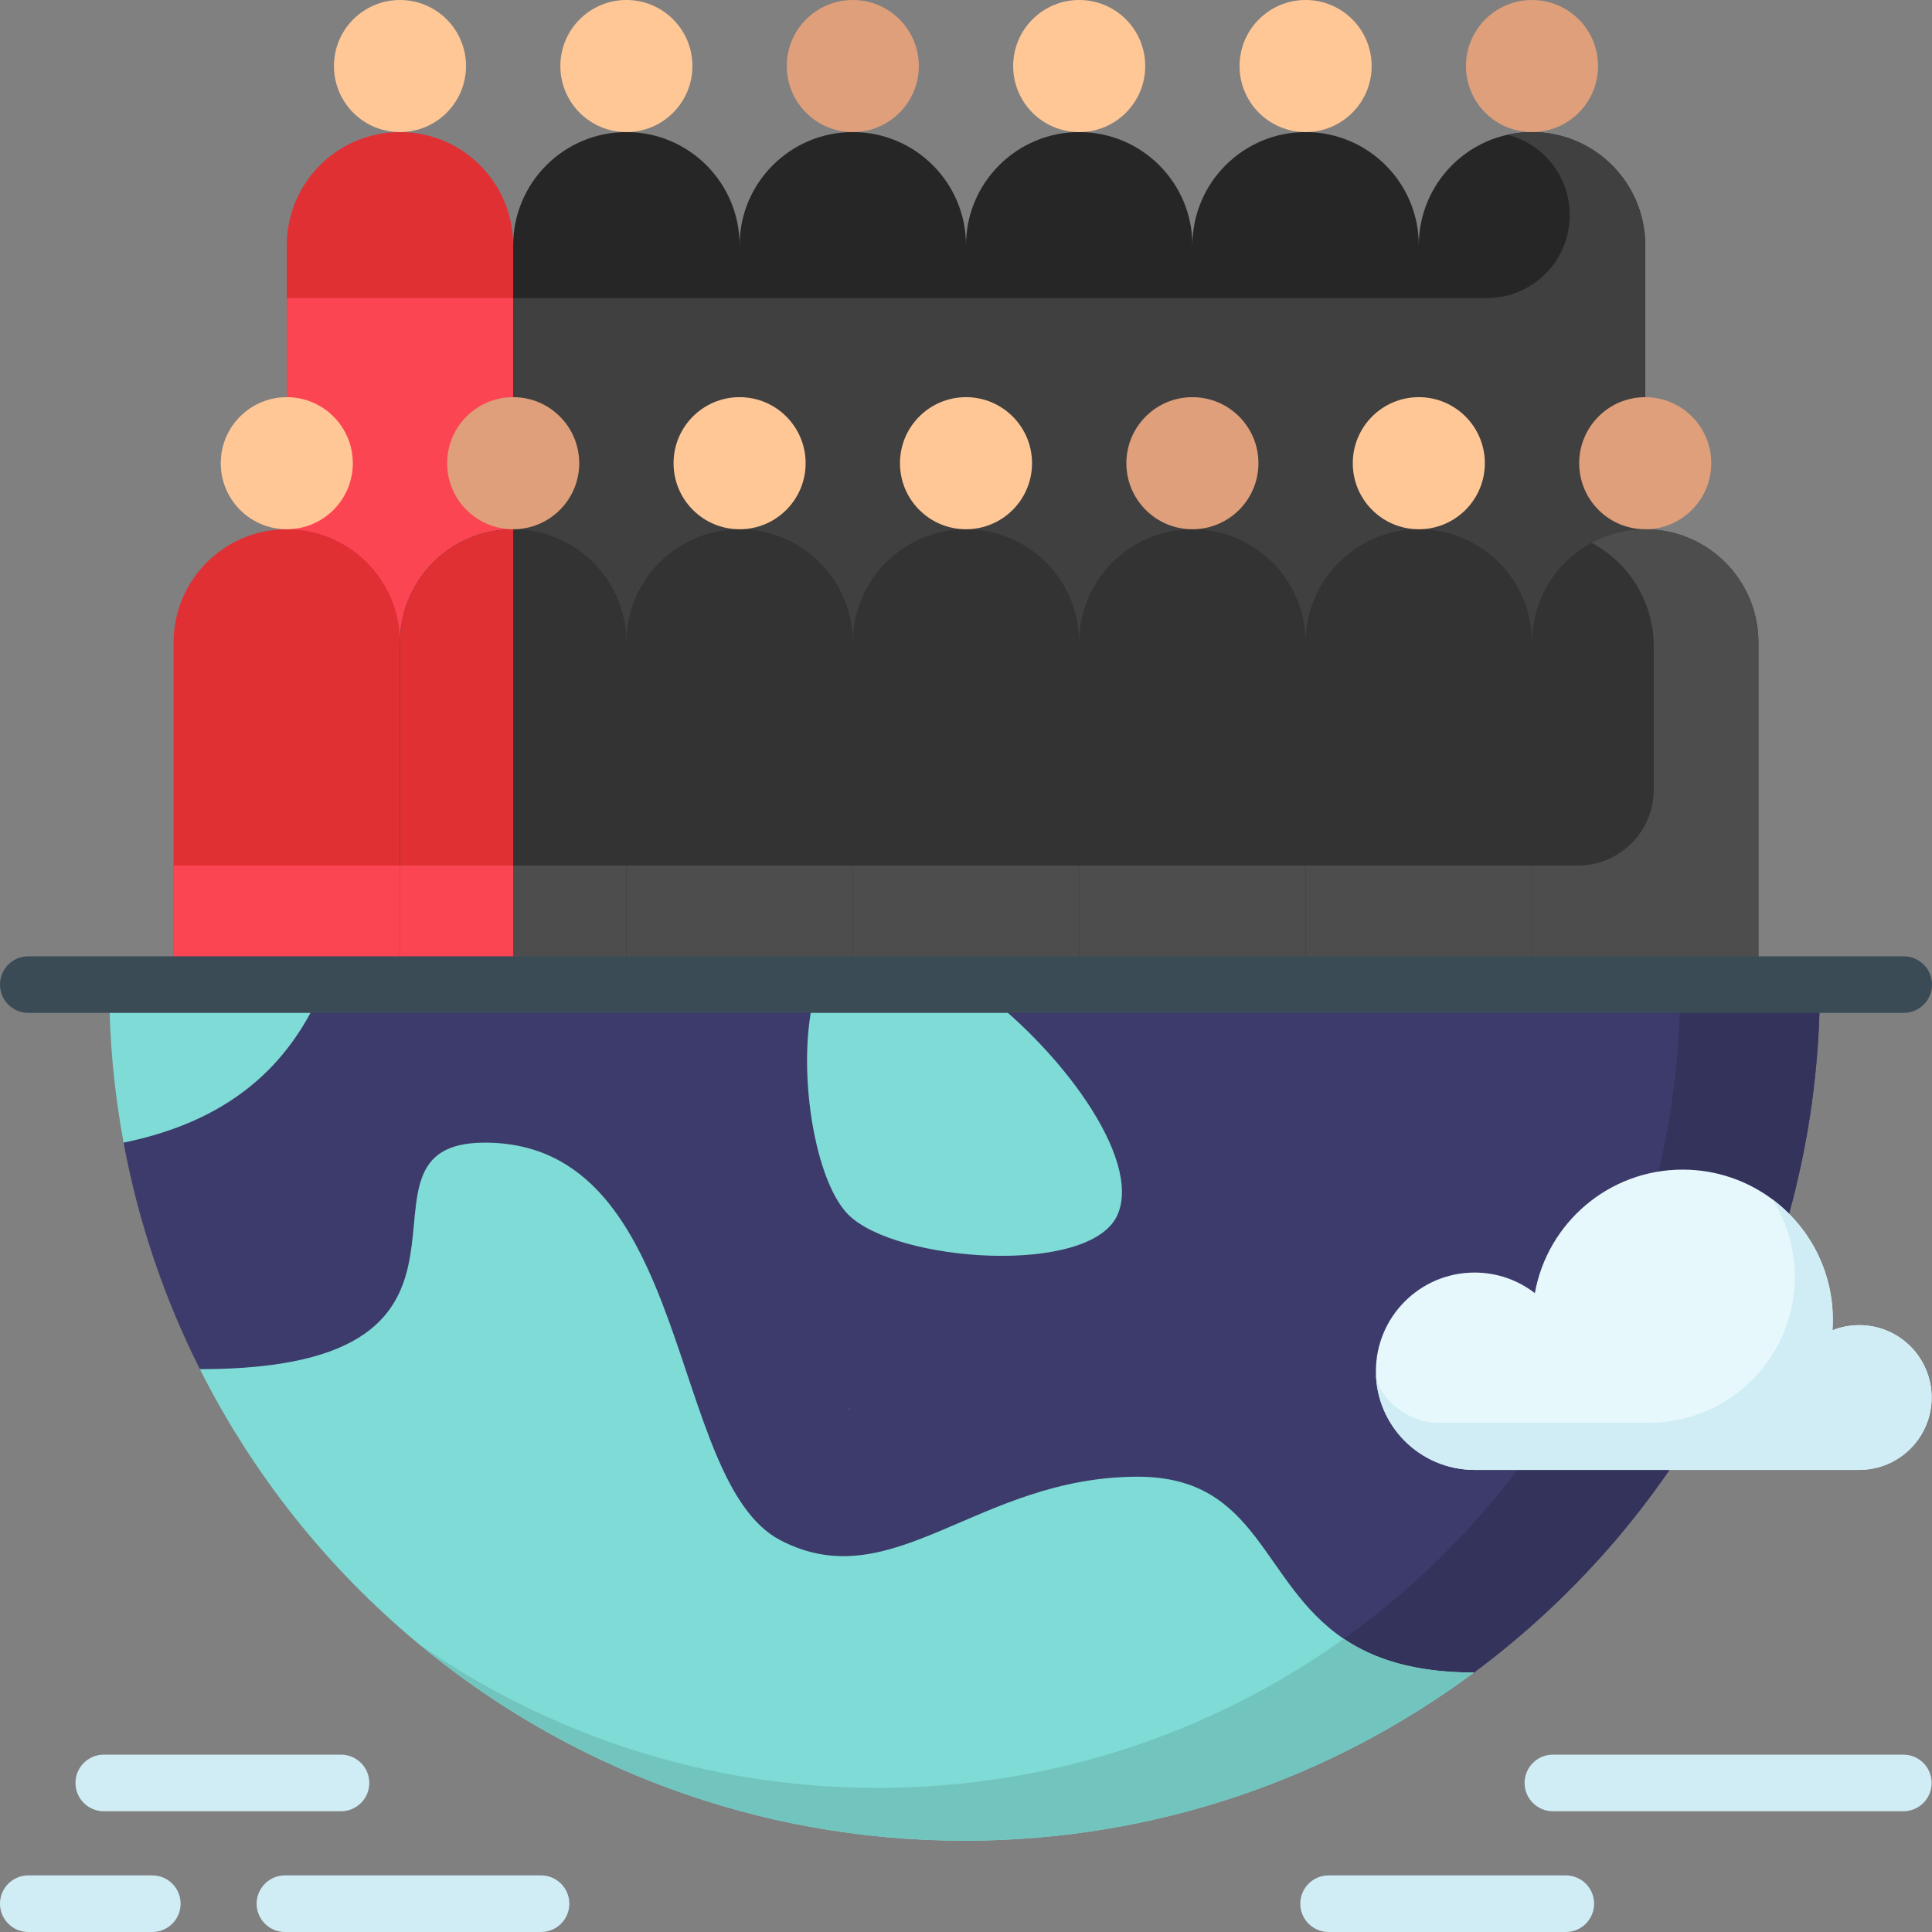 <?xml version="1.0" encoding="UTF-8" standalone="no"?>
<!DOCTYPE svg PUBLIC "-//W3C//DTD SVG 1.1//EN" "http://www.w3.org/Graphics/SVG/1.1/DTD/svg11.dtd">
<svg width="100%" height="100%" viewBox="0 0 512 512" version="1.1" xmlns="http://www.w3.org/2000/svg" xmlns:xlink="http://www.w3.org/1999/xlink" xml:space="preserve" xmlns:serif="http://www.serif.com/" style="fill-rule:evenodd;clip-rule:evenodd;stroke-linejoin:round;stroke-miterlimit:2;">
    <rect x="0" y="0" width="512" height="512" fill="#808080" stroke="none"/>
    <g>
        <g>
            <g>
                <g>
                    <path d="M136,65.01L146,253.43L76,253.43L76,65.01C76,56.72 79.36,49.22 84.79,43.79C90.22,38.36 97.72,35 106,35C122.57,35 136,48.44 136,65.01Z" style="fill:rgb(224,48,52);fill-rule:nonzero;"/>
                    <ellipse cx="106" cy="17.502" rx="17.5" ry="17.502" style="fill:rgb(255,199,150);"/>
                </g>
                <g>
                    <path d="M196,65.01L196,253.43L136,253.43L136,65.01C136,56.72 139.36,49.22 144.79,43.79C150.22,38.36 157.72,35 166,35C182.57,35 196,48.44 196,65.01Z" style="fill:rgb(38,38,38);fill-rule:nonzero;"/>
                    <ellipse cx="166" cy="17.502" rx="17.5" ry="17.502" style="fill:rgb(255,199,150);"/>
                </g>
                <g>
                    <path d="M256,65.01L266,253.43L186,253.43L196,65.01C196,56.72 199.36,49.22 204.79,43.79C210.22,38.36 217.72,35 226,35C242.57,35 256,48.44 256,65.01Z" style="fill:rgb(38,38,38);fill-rule:nonzero;"/>
                    <ellipse cx="226" cy="17.502" rx="17.5" ry="17.502" style="fill:rgb(223,159,122);"/>
                </g>
                <g>
                    <path d="M316,65.01L316,253.43L256,253.43L256,65.01C256,56.72 259.36,49.22 264.79,43.79C270.22,38.36 277.72,35 286,35C302.57,35 316,48.44 316,65.01Z" style="fill:rgb(38,38,38);fill-rule:nonzero;"/>
                    <ellipse cx="286" cy="17.502" rx="17.5" ry="17.502" style="fill:rgb(255,199,150);"/>
                </g>
                <g>
                    <path d="M376,65.01L386,253.43L306,253.43L316,65.01C316,56.72 319.36,49.22 324.79,43.79C330.22,38.36 337.72,35 346,35C362.57,35 376,48.44 376,65.01Z" style="fill:rgb(38,38,38);fill-rule:nonzero;"/>
                    <ellipse cx="346" cy="17.502" rx="17.5" ry="17.502" style="fill:rgb(255,199,150);"/>
                </g>
                <g>
                    <path d="M436,65.01L436,253.43L376,253.43L376,65.01C376,56.72 379.36,49.22 384.79,43.79C388.77,39.81 393.86,36.94 399.55,35.71C401.63,35.24 403.79,35 406,35C422.57,35 436,48.44 436,65.01Z" style="fill:rgb(38,38,38);fill-rule:nonzero;"/>
                    <ellipse cx="406" cy="17.502" rx="17.5" ry="17.502" style="fill:rgb(223,159,122);"/>
                </g>
            </g>
            <g>
                <rect x="76" y="79" width="60" height="174.43" style="fill:rgb(251,69,82);fill-rule:nonzero;"/>
                <rect x="196" y="79" width="60" height="174.43" style="fill:rgb(64,64,64);fill-rule:nonzero;"/>
                <rect x="316" y="79" width="60" height="174.43" style="fill:rgb(64,64,64);fill-rule:nonzero;"/>
            </g>
            <g>
                <rect x="136" y="79" width="60" height="174.43" style="fill:rgb(64,64,64);fill-rule:nonzero;"/>
                <rect x="256" y="79" width="60" height="174.43" style="fill:rgb(64,64,64);fill-rule:nonzero;"/>
                <path d="M406,35C403.79,35 401.63,35.24 399.55,35.71C403.4,36.7 406.84,38.72 409.56,41.44C413.54,45.42 416,50.92 416,57C416,69.15 406.15,79 394,79L376,79L376,253.43L436,253.43L436,65.01C436,48.44 422.57,35 406,35Z" style="fill:rgb(64,64,64);fill-rule:nonzero;"/>
            </g>
            <g>
                <g>
                    <path d="M466,170.26L466,261.17L396,261.17L406,170.26C406,161.98 409.36,154.48 414.79,149.05C416.84,147 419.19,145.24 421.76,143.85C426,141.56 430.85,140.26 436,140.26C452.57,140.26 466,153.69 466,170.26Z" style="fill:rgb(51,51,51);fill-rule:nonzero;"/>
                    <ellipse cx="436" cy="122.755" rx="17.5" ry="17.502" style="fill:rgb(223,159,122);"/>
                </g>
                <g>
                    <path d="M226,170.26L236,261.17L156,261.17L166,170.26C166,161.98 169.36,154.48 174.79,149.05C180.22,143.62 187.72,140.26 196,140.26C212.57,140.26 226,153.69 226,170.26Z" style="fill:rgb(51,51,51);fill-rule:nonzero;"/>
                    <ellipse cx="196" cy="122.755" rx="17.5" ry="17.502" style="fill:rgb(255,199,150);"/>
                </g>
                <g>
                    <path d="M106,170.26L116,261.17L46,261.17L46,170.26C46,161.98 49.36,154.48 54.79,149.05C60.22,143.62 67.72,140.26 76,140.26C92.57,140.26 106,153.69 106,170.26Z" style="fill:rgb(224,48,52);fill-rule:nonzero;"/>
                    <ellipse cx="76" cy="122.755" rx="17.5" ry="17.502" style="fill:rgb(255,199,150);"/>
                </g>
                <g>
                    <path d="M346,170.26L356,261.17L276,261.17L286,170.26C286,161.98 289.36,154.48 294.79,149.05C300.22,143.62 307.72,140.26 316,140.26C332.57,140.26 346,153.69 346,170.26Z" style="fill:rgb(51,51,51);fill-rule:nonzero;"/>
                    <ellipse cx="316" cy="122.755" rx="17.5" ry="17.502" style="fill:rgb(223,159,122);"/>
                </g>
                <g>
                    <path d="M166,170.26L166,261.17L106,261.17L106,170.26C106,161.98 109.36,154.48 114.79,149.05C120.22,143.62 127.72,140.26 136,140.26C152.57,140.26 166,153.69 166,170.26Z" style="fill:rgb(51,51,51);fill-rule:nonzero;"/>
                    <path d="M136,140.26L136,261.17L106,261.17L106,170.26C106,161.98 109.36,154.48 114.79,149.05C120.22,143.62 127.72,140.26 136,140.26Z" style="fill:rgb(224,48,52);fill-rule:nonzero;"/>
                    <ellipse cx="136" cy="122.755" rx="17.5" ry="17.502" style="fill:rgb(223,159,122);"/>
                </g>
                <g>
                    <path d="M286,170.26L286,261.17L226,261.17L226,170.26C226,161.98 229.36,154.48 234.79,149.05C240.22,143.62 247.72,140.26 256,140.26C272.57,140.26 286,153.69 286,170.26Z" style="fill:rgb(51,51,51);fill-rule:nonzero;"/>
                    <ellipse cx="256" cy="122.755" rx="17.5" ry="17.502" style="fill:rgb(255,199,150);"/>
                </g>
                <g>
                    <path d="M406,170.26L406,261.17L346,261.17L346,170.26C346,161.98 349.36,154.48 354.79,149.05C360.22,143.62 367.72,140.26 376,140.26C392.57,140.26 406,153.69 406,170.26Z" style="fill:rgb(51,51,51);fill-rule:nonzero;"/>
                    <ellipse cx="376" cy="122.755" rx="17.5" ry="17.502" style="fill:rgb(255,199,150);"/>
                </g>
            </g>
            <g>
                <rect x="106" y="229.37" width="60" height="31.8" style="fill:rgb(77,77,77);fill-rule:nonzero;"/>
                <g transform="matrix(0.5,0,0,1,53,0)">
                    <rect x="106" y="229.37" width="60" height="31.8" style="fill:rgb(251,69,82);fill-rule:nonzero;"/>
                </g>
                <rect x="226" y="229.37" width="60" height="31.8" style="fill:rgb(77,77,77);fill-rule:nonzero;"/>
                <rect x="346" y="229.37" width="60" height="31.8" style="fill:rgb(77,77,77);fill-rule:nonzero;"/>
            </g>
            <g>
                <rect x="46" y="229.37" width="60" height="31.8" style="fill:rgb(251,69,82);fill-rule:nonzero;"/>
                <rect x="166" y="229.37" width="60" height="31.8" style="fill:rgb(77,77,77);fill-rule:nonzero;"/>
                <rect x="286" y="229.37" width="60" height="31.8" style="fill:rgb(77,77,77);fill-rule:nonzero;"/>
                <path d="M466,170.26L466,261.17L406,261.17L406,229.37L418.14,229.37C429.26,229.37 438.26,220.36 438.26,209.25L438.26,171.24C438.26,159.36 431.57,149.04 421.76,143.85C426,141.56 430.85,140.26 436,140.26C452.57,140.26 466,153.69 466,170.26Z" style="fill:rgb(77,77,77);fill-rule:nonzero;"/>
            </g>
        </g>
        <g>
            <g>
                <g>
                    <path d="M482.282,261.17C482.282,335.76 446.242,401.94 390.622,443.24L310.892,470.92L295.342,464.4L52.972,362.84C43.572,344.16 36.692,324.01 32.752,302.81L48.102,261.17L482.282,261.17Z" style="fill:rgb(61,59,107);fill-rule:nonzero;"/>
                    <path d="M482.282,261.17C482.282,335.76 446.242,401.94 390.622,443.24L310.892,470.92L295.342,464.4C382.162,437.64 445.272,356.76 445.272,261.17L482.282,261.17Z" style="fill:rgb(52,51,92);fill-rule:nonzero;"/>
                    <path d="M85.762,261.17C77.782,280.1 63.252,296.58 32.752,302.81C30.242,289.31 28.932,275.39 28.932,261.17L85.762,261.17Z" style="fill:rgb(127,219,213);fill-rule:nonzero;"/>
                    <g>
                        <path d="M40.358,496.999L7.501,496.999C3.358,496.999 -0,500.357 -0,504.499C-0,508.641 3.359,511.999 7.501,511.999L40.358,511.999C44.501,511.999 47.859,508.641 47.859,504.499C47.859,500.357 44.501,496.999 40.358,496.999Z" style="fill:rgb(208,237,245);fill-rule:nonzero;"/>
                        <path d="M143.377,496.999L75.514,496.999C71.371,496.999 68.013,500.357 68.013,504.499C68.013,508.641 71.372,511.999 75.514,511.999L143.377,511.999C147.52,511.999 150.878,508.641 150.878,504.499C150.879,500.357 147.52,496.999 143.377,496.999Z" style="fill:rgb(208,237,245);fill-rule:nonzero;"/>
                        <path d="M27.505,479.999L90.367,479.999C94.51,479.999 97.868,476.641 97.868,472.499C97.868,468.357 94.509,464.999 90.367,464.999L27.505,464.999C23.362,464.999 20.004,468.357 20.004,472.499C20.004,476.641 23.362,479.999 27.505,479.999Z" style="fill:rgb(208,237,245);fill-rule:nonzero;"/>
                        <path d="M414.954,496.999L352.092,496.999C347.949,496.999 344.591,500.357 344.591,504.499C344.591,508.641 347.95,511.999 352.092,511.999L414.954,511.999C419.097,511.999 422.455,508.641 422.455,504.499C422.455,500.357 419.096,496.999 414.954,496.999Z" style="fill:rgb(208,237,245);fill-rule:nonzero;"/>
                        <path d="M504.403,464.998L411.535,464.998C407.392,464.998 404.034,468.356 404.034,472.498C404.034,476.64 407.393,479.998 411.535,479.998L504.403,479.998C508.546,479.998 511.904,476.64 511.904,472.498C511.905,468.356 508.546,464.998 504.403,464.998Z" style="fill:rgb(208,237,245);fill-rule:nonzero;"/>
                    </g>
                    <path d="M296.162,321.92C289.022,338.25 237.442,334.52 224.832,321.92C215.072,312.16 210.552,278.89 216.642,261.17L258.072,261.17C280.722,277.53 302.692,306.98 296.162,321.92Z" style="fill:rgb(127,219,213);fill-rule:nonzero;"/>
                    <path d="M390.617,443.237C352.91,471.238 306.191,487.809 255.602,487.809C200.432,487.809 149.872,468.108 110.575,435.347C86.731,415.486 67.047,390.815 52.974,362.844C142.281,362.844 87.08,302.812 128.488,302.812C183.818,302.812 176.677,392.625 206.903,408.226C236.759,423.647 259.063,391.345 301.511,391.345C333.757,391.345 334.107,419.446 356.101,434.297C363.992,439.617 374.674,443.237 390.617,443.237Z" style="fill:rgb(127,219,213);fill-rule:nonzero;"/>
                    <path d="M356.101,434.297C363.992,439.617 374.674,443.237 390.617,443.237C352.91,471.238 306.191,487.809 255.602,487.809C200.432,487.809 149.872,468.108 110.575,435.347C145.111,459.588 187.189,473.808 232.598,473.808C278.647,473.809 321.285,459.168 356.101,434.297Z" style="fill:rgb(114,197,191);fill-rule:nonzero;"/>
                    <g>
                        <path d="M511.905,370.358C511.905,380.946 503.311,389.538 492.722,389.538L390.773,389.538C376.33,389.538 364.625,377.826 364.625,363.386C364.625,348.953 376.331,337.241 390.773,337.241C396.79,337.241 402.333,339.275 406.753,342.692C410.087,324.085 426.357,309.958 445.922,309.958C454.829,309.958 463.064,312.886 469.7,317.832C479.418,325.087 485.718,336.684 485.718,349.748C485.718,350.681 485.687,351.613 485.626,352.531C487.82,351.66 490.213,351.178 492.721,351.178C503.311,351.178 511.905,359.763 511.905,370.358Z" style="fill:rgb(230,248,252);fill-rule:nonzero;"/>
                        <path d="M511.905,370.358C511.905,380.946 503.311,389.538 492.722,389.538L390.773,389.538C376.33,389.538 364.625,377.826 364.625,363.386C364.625,370.564 373.502,377.032 380.673,377.032L437.397,377.032C458.553,376.826 475.633,359.61 475.633,338.411C475.633,330.843 473.462,323.787 469.7,317.832C479.418,325.087 485.718,336.684 485.718,349.748C485.718,350.681 485.687,351.613 485.626,352.531C487.82,351.66 490.213,351.178 492.721,351.178C503.311,351.178 511.905,359.763 511.905,370.358Z" style="fill:rgb(208,237,245);fill-rule:nonzero;"/>
                    </g>
                </g>
                <path d="M504.5,253.428L7.5,253.428C3.358,253.428 0,256.786 0,260.928C0,265.07 3.358,268.428 7.5,268.428L504.5,268.428C508.642,268.428 512,265.07 512,260.928C512,256.786 508.642,253.428 504.5,253.428Z" style="fill:rgb(58,75,86);fill-rule:nonzero;"/>
            </g>
            <path d="M224.87,373.75C224.84,373.53 224.97,373.3 225.23,373.06L224.87,373.75Z" style="fill:rgb(183,126,90);fill-rule:nonzero;"/>
        </g>
    </g>
</svg>
